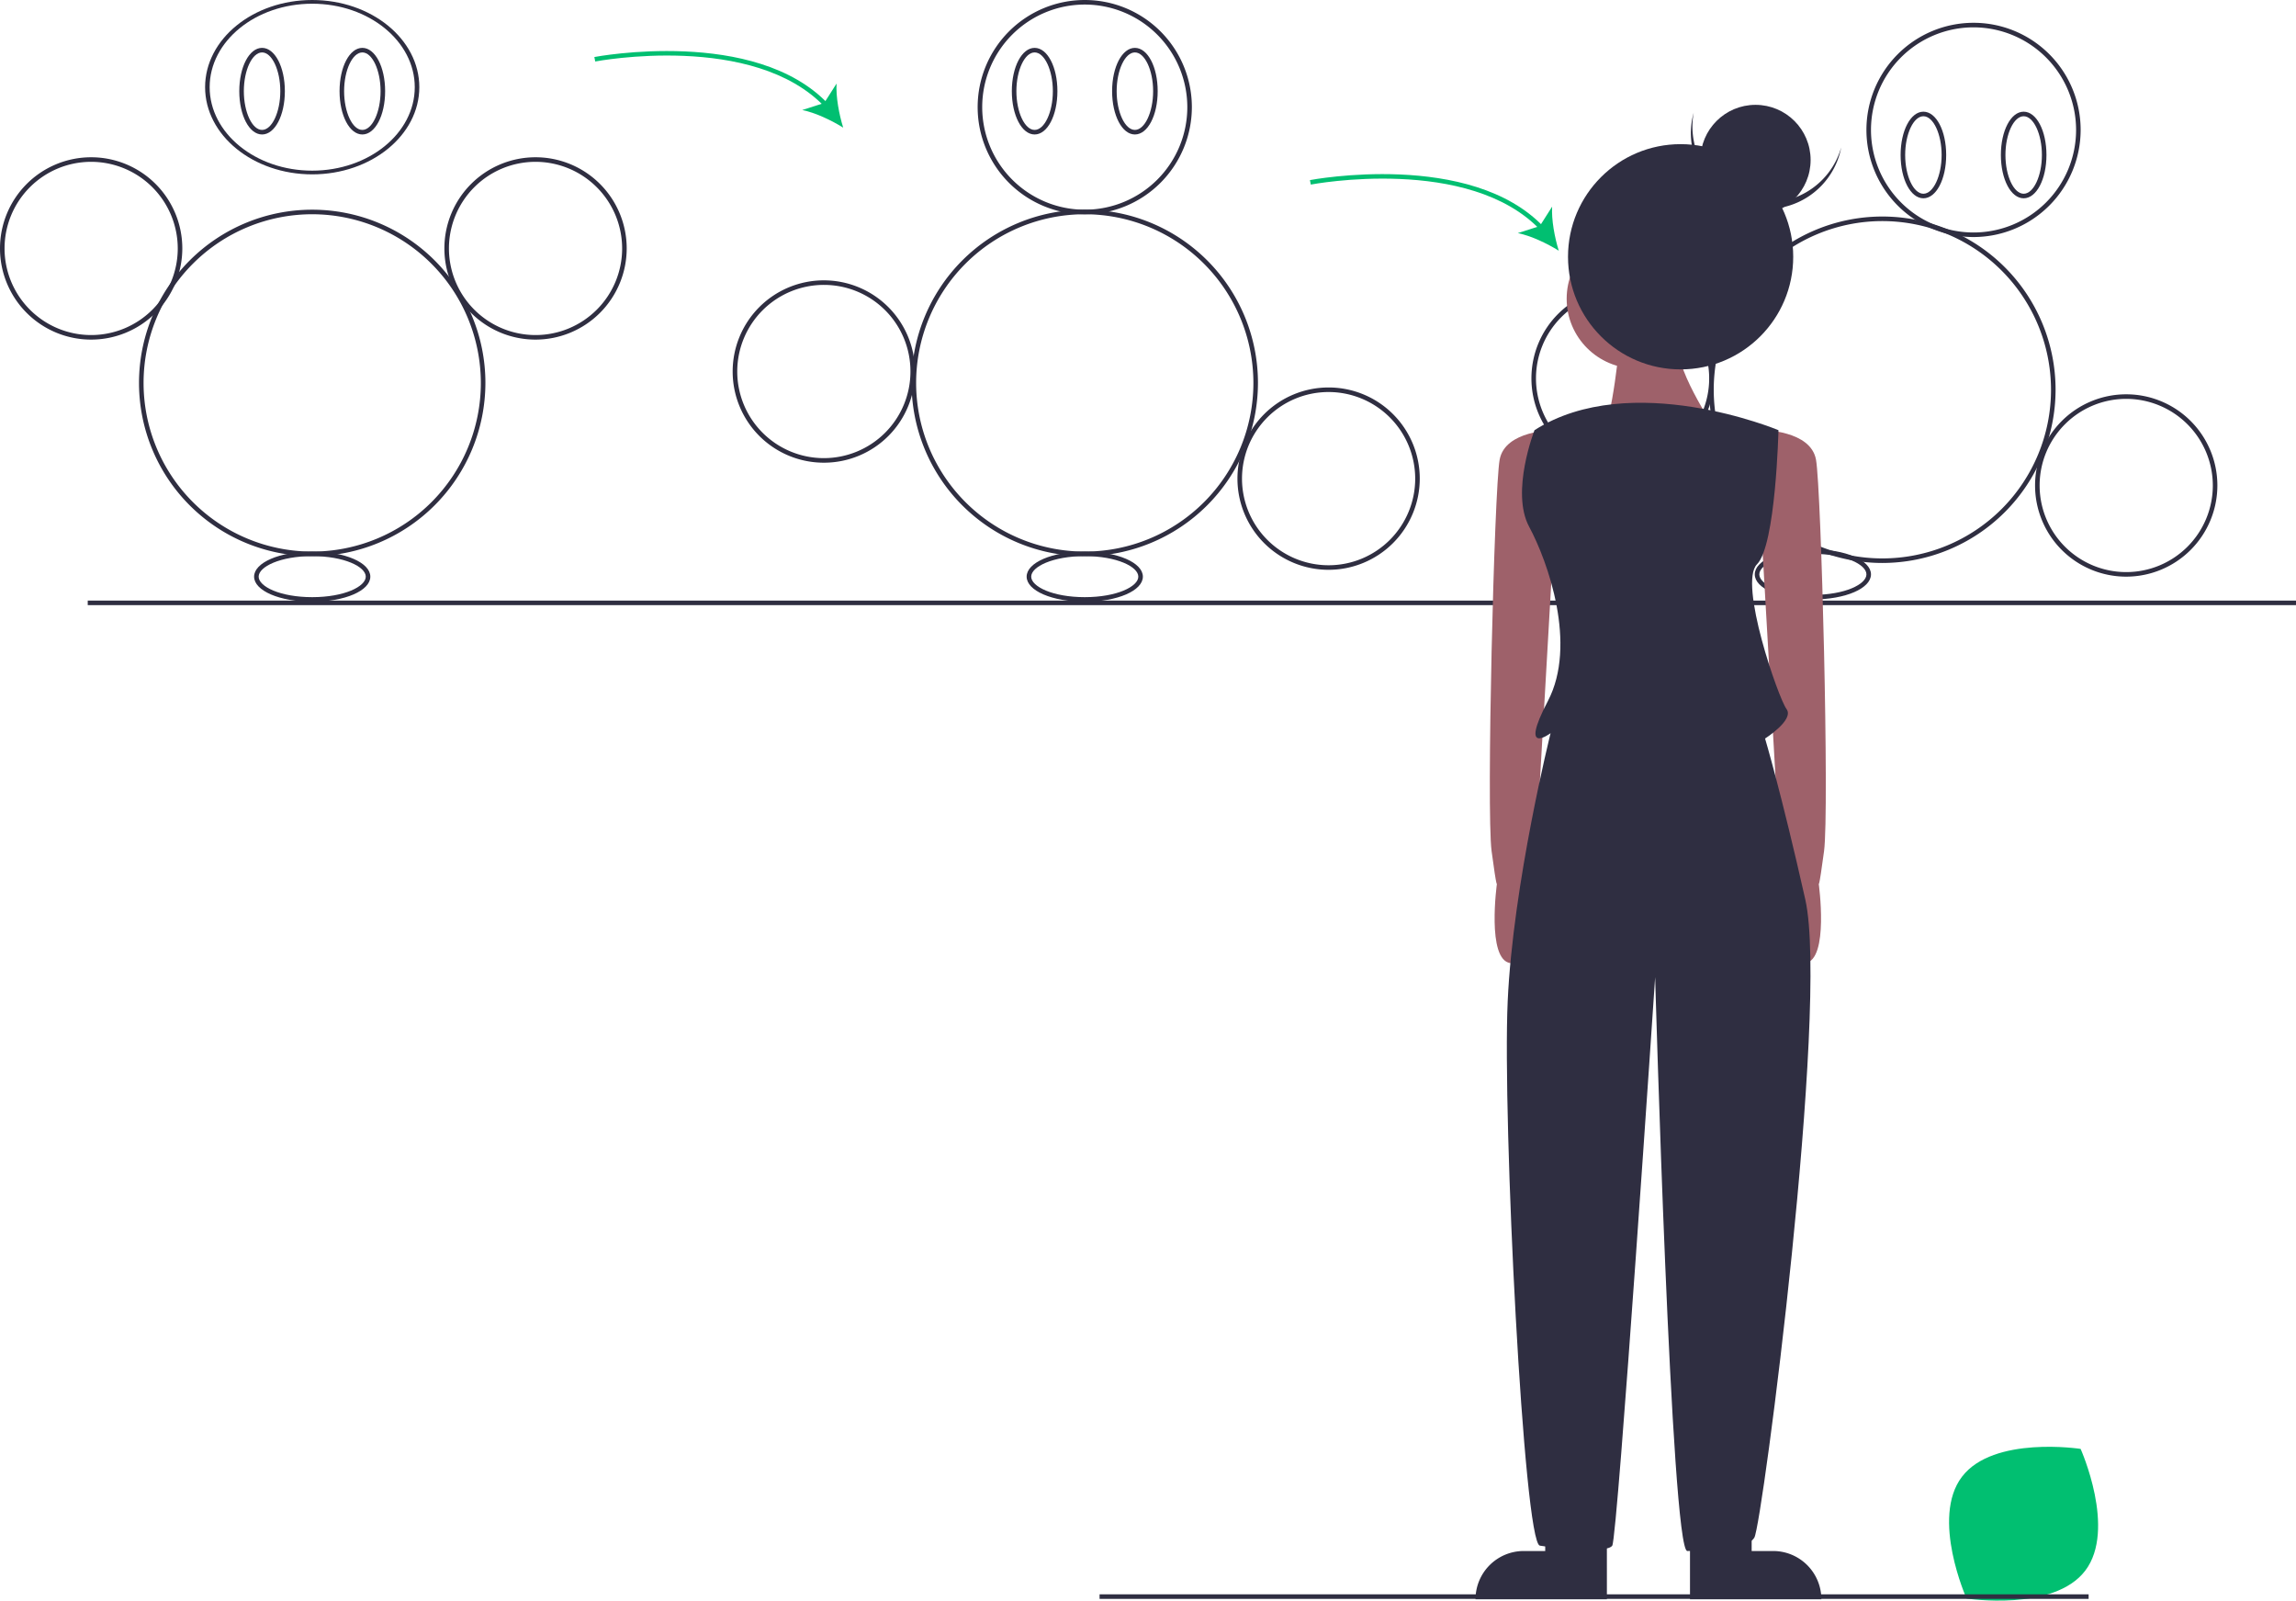 <svg xmlns="http://www.w3.org/2000/svg" id="currentIllo" data-name="Layer 1" width="1007.5" height="702.272" viewBox="0 0 1007.5 702.272" class="injected-svg DownloadModal__ImageFile-sc-p17csy-5 iIfSkb grid_media" xmlns:xlink="http://www.w3.org/1999/xlink"><title>animating</title><rect x="38.5" y="263.5" width="969" height="2" fill="#2f2e41"/><path d="M957.174,746.777c-13.819,18.13,2.02,53.438,2.02,53.438s38.243,5.913,52.062-12.218-2.02-53.438-2.02-53.438S970.992,728.646,957.174,746.777Z" transform="translate(-96.25 -98.864)" fill="#01bf71"/><path d="M233.25,342.864a76,76,0,1,1,76-76A76.086,76.086,0,0,1,233.25,342.864Zm0-150a74,74,0,1,0,74,74A74.084,74.084,0,0,0,233.25,192.864Z" transform="translate(-96.25 -98.864)" fill="#2f2e41"/><path d="M233.25,175.364c-25.916,0-47-17.159-47-38.25s21.084-38.25,47-38.25,47,17.159,47,38.25S259.166,175.364,233.25,175.364Zm0-74.872c-24.813,0-45,16.429-45,36.622s20.187,36.622,45,36.622,45-16.429,45-36.622S258.063,100.492,233.25,100.492Z" transform="translate(-96.25 -98.864)" fill="#2f2e41"/><path d="M211.25,157.864c-5.607,0-10-8.346-10-19s4.393-19,10-19,10,8.346,10,19S216.857,157.864,211.25,157.864Zm0-36c-4.337,0-8,7.785-8,17s3.663,17,8,17,8-7.785,8-17S215.587,121.864,211.25,121.864Z" transform="translate(-96.25 -98.864)" fill="#2f2e41"/><path d="M255.25,157.864c-5.607,0-10-8.346-10-19s4.393-19,10-19,10,8.346,10,19S260.857,157.864,255.25,157.864Zm0-36c-4.337,0-8,7.785-8,17s3.663,17,8,17,8-7.785,8-17S259.587,121.864,255.25,121.864Z" transform="translate(-96.25 -98.864)" fill="#2f2e41"/><path d="M331.25,247.864a40,40,0,1,1,40-40A40.046,40.046,0,0,1,331.25,247.864Zm0-78a38,38,0,1,0,38,38A38.043,38.043,0,0,0,331.25,169.864Z" transform="translate(-96.25 -98.864)" fill="#2f2e41"/><path d="M136.25,247.864a40,40,0,1,1,40-40A40.046,40.046,0,0,1,136.25,247.864Zm0-78a38,38,0,1,0,38,38A38.043,38.043,0,0,0,136.25,169.864Z" transform="translate(-96.25 -98.864)" fill="#2f2e41"/><path d="M233.25,362.864c-14.299,0-25.5-4.832-25.5-11s11.201-11,25.5-11,25.5,4.832,25.5,11S247.549,362.864,233.25,362.864Zm0-20c-14.057,0-23.5,4.654-23.5,9s9.443,9,23.5,9,23.5-4.654,23.5-9S247.307,342.864,233.25,342.864Z" transform="translate(-96.25 -98.864)" fill="#2f2e41"/><path d="M572.25,342.864a76,76,0,1,1,76-76A76.086,76.086,0,0,1,572.25,342.864Zm0-150a74,74,0,1,0,74,74A74.084,74.084,0,0,0,572.25,192.864Z" transform="translate(-96.25 -98.864)" fill="#2f2e41"/><path d="M572.25,192.864a47,47,0,1,1,47-47A47.053,47.053,0,0,1,572.25,192.864Zm0-92a45,45,0,1,0,45,45A45.051,45.051,0,0,0,572.25,100.864Z" transform="translate(-96.25 -98.864)" fill="#2f2e41"/><path d="M550.25,157.864c-5.607,0-10-8.346-10-19s4.393-19,10-19,10,8.346,10,19S555.857,157.864,550.25,157.864Zm0-36c-4.337,0-8,7.785-8,17s3.663,17,8,17,8-7.785,8-17S554.587,121.864,550.25,121.864Z" transform="translate(-96.25 -98.864)" fill="#2f2e41"/><path d="M594.25,157.864c-5.607,0-10-8.346-10-19s4.393-19,10-19,10,8.346,10,19S599.857,157.864,594.25,157.864Zm0-36c-4.337,0-8,7.785-8,17s3.663,17,8,17,8-7.785,8-17S598.587,121.864,594.25,121.864Z" transform="translate(-96.25 -98.864)" fill="#2f2e41"/><path d="M679.25,348.864a40,40,0,1,1,40-40A40.046,40.046,0,0,1,679.25,348.864Zm0-78a38,38,0,1,0,38,38A38.043,38.043,0,0,0,679.25,270.864Z" transform="translate(-96.25 -98.864)" fill="#2f2e41"/><path d="M458,301.864a40.001,40.001,0,1,1,39.75-40A39.921,39.921,0,0,1,458,301.864Zm0-78a38.001,38.001,0,1,0,37.763,38A37.925,37.925,0,0,0,458,223.864Z" transform="translate(-96.25 -98.864)" fill="#2f2e41"/><path d="M572.25,362.864c-14.299,0-25.5-4.832-25.5-11s11.201-11,25.5-11,25.5,4.832,25.5,11S586.549,362.864,572.25,362.864Zm0-20c-14.057,0-23.5,4.654-23.5,9s9.443,9,23.5,9,23.5-4.654,23.5-9S586.307,342.864,572.25,342.864Z" transform="translate(-96.25 -98.864)" fill="#2f2e41"/><path d="M922.25,345.864a76,76,0,1,1,76-76A76.086,76.086,0,0,1,922.25,345.864Zm0-150a74,74,0,1,0,74,74A74.084,74.084,0,0,0,922.25,195.864Z" transform="translate(-96.25 -98.864)" fill="#2f2e41"/><path d="M962.25,202.864a47,47,0,1,1,47-47A47.053,47.053,0,0,1,962.25,202.864Zm0-92a45,45,0,1,0,45,45A45.051,45.051,0,0,0,962.25,110.864Z" transform="translate(-96.25 -98.864)" fill="#2f2e41"/><path d="M940.25,185.864c-5.607,0-10-8.346-10-19s4.393-19,10-19,10,8.346,10,19S945.857,185.864,940.25,185.864Zm0-36c-4.337,0-8,7.785-8,17s3.663,17,8,17,8-7.785,8-17S944.587,149.864,940.25,149.864Z" transform="translate(-96.25 -98.864)" fill="#2f2e41"/><path d="M984.25,185.864c-5.607,0-10-8.346-10-19s4.393-19,10-19,10,8.346,10,19S989.857,185.864,984.25,185.864Zm0-36c-4.337,0-8,7.785-8,17s3.663,17,8,17,8-7.785,8-17S988.587,149.864,984.25,149.864Z" transform="translate(-96.25 -98.864)" fill="#2f2e41"/><path d="M1029.25,351.864a40,40,0,1,1,40-40A40.046,40.046,0,0,1,1029.25,351.864Zm0-78a38,38,0,1,0,38,38A38.043,38.043,0,0,0,1029.25,273.864Z" transform="translate(-96.25 -98.864)" fill="#2f2e41"/><path d="M808.25,304.864a40,40,0,1,1,40-40A40.046,40.046,0,0,1,808.25,304.864Zm0-78a38,38,0,1,0,38,38A38.043,38.043,0,0,0,808.25,226.864Z" transform="translate(-96.25 -98.864)" fill="#2f2e41"/><path d="M891.75,361.864c-14.299,0-25.5-4.832-25.5-11s11.201-11,25.5-11,25.5,4.832,25.5,11S906.049,361.864,891.75,361.864Zm0-20c-14.057,0-23.5,4.654-23.5,9s9.443,9,23.5,9,23.5-4.654,23.5-9S905.807,341.864,891.75,341.864Z" transform="translate(-96.25 -98.864)" fill="#2f2e41"/><path d="M458.275,145.892c-31.29-33.161-100.143-20.182-100.834-20.046l-.383-1.963c.703-.137,70.632-13.316,102.672,20.636Z" transform="translate(-96.25 -98.864)" fill="#01bf71"/><path d="M466.25,154.864c-5.137-3.211-12.288-6.595-17.972-7.728l9.633-3.084,5.429-8.532C462.993,141.305,464.449,149.081,466.25,154.864Z" transform="translate(-96.25 -98.864)" fill="#01bf71"/><path d="M772.275,199.892c-31.291-33.162-100.143-20.182-100.834-20.046l-.383-1.963c.703-.137,70.633-13.316,102.672,20.636Z" transform="translate(-96.25 -98.864)" fill="#01bf71"/><path d="M780.25,208.864c-5.137-3.211-12.288-6.595-17.972-7.728l9.633-3.084,5.429-8.532C776.993,195.305,778.449,203.081,780.25,208.864Z" transform="translate(-96.25 -98.864)" fill="#01bf71"/><path d="M777.833,287.602s-21.176,0-23.529,12.941-5.882,154.115-3.529,171.762,2.353,14.117,2.353,14.117-4.691,33.534,5.89,35.002S769.598,482.893,769.598,482.893l8.235-143.527Z" transform="translate(-96.25 -98.864)" fill="#9e616a"/><path d="M869.596,287.602s21.176,0,23.529,12.941,5.882,154.115,3.529,171.762-2.353,14.117-2.353,14.117,4.691,33.534-5.89,35.002-10.58-38.531-10.58-38.531l-8.235-143.527Z" transform="translate(-96.25 -98.864)" fill="#9e616a"/><path d="M774.304,779.358h-9.412a21.176,21.176,0,0,0-21.176,21.176v0h57.646V773.476H774.304Z" transform="translate(-96.25 -98.864)" fill="#2f2e41"/><path d="M864.89,779.358H874.302a21.176,21.176,0,0,1,21.176,21.176v0h-57.646V773.476h27.058Z" transform="translate(-96.25 -98.864)" fill="#2f2e41"/><circle cx="718.053" cy="131.092" r="30.588" fill="#9e616a"/><path d="M807.244,246.427s-3.529,38.823-8.235,42.352,49.411-2.353,49.411-2.353-18.823-28.235-15.294-37.646S807.244,246.427,807.244,246.427Z" transform="translate(-96.25 -98.864)" fill="#9e616a"/><path d="M876.655,287.602s-64.705-27.058-107.057,0c0,0-10.588,27.058-2.353,42.352s21.176,51.764,8.235,76.469,1.176,14.117,1.176,14.117S760.186,486.422,757.834,538.186s7.059,237.643,14.117,238.819,29.411,3.529,31.764,0S822.538,527.598,822.538,527.598s7.059,251.76,14.117,251.76,25.882,0,29.411-5.882S899.007,540.539,888.419,493.481,870.773,422.894,870.773,422.894s12.941-8.235,9.412-12.941S859.008,354.66,867.243,346.425,876.655,287.602,876.655,287.602Z" transform="translate(-96.25 -98.864)" fill="#2f2e41"/><circle cx="737.465" cy="112.657" r="49.411" fill="#2f2e41"/><path d="M864.569,186.786a33.285,33.285,0,0,1-25.113-38.465c-.144.506-.28,1.016-.402,1.534a33.286,33.286,0,0,0,64.806,15.227c.122-.518.227-1.035.324-1.552A33.285,33.285,0,0,1,864.569,186.786Z" transform="translate(-96.25 -98.864)" fill="#2f2e41"/><circle cx="770.33" cy="70.18" r="24.18" fill="#2f2e41"/><rect x="482.5" y="699.5" width="434" height="2" fill="#2f2e41"/></svg>